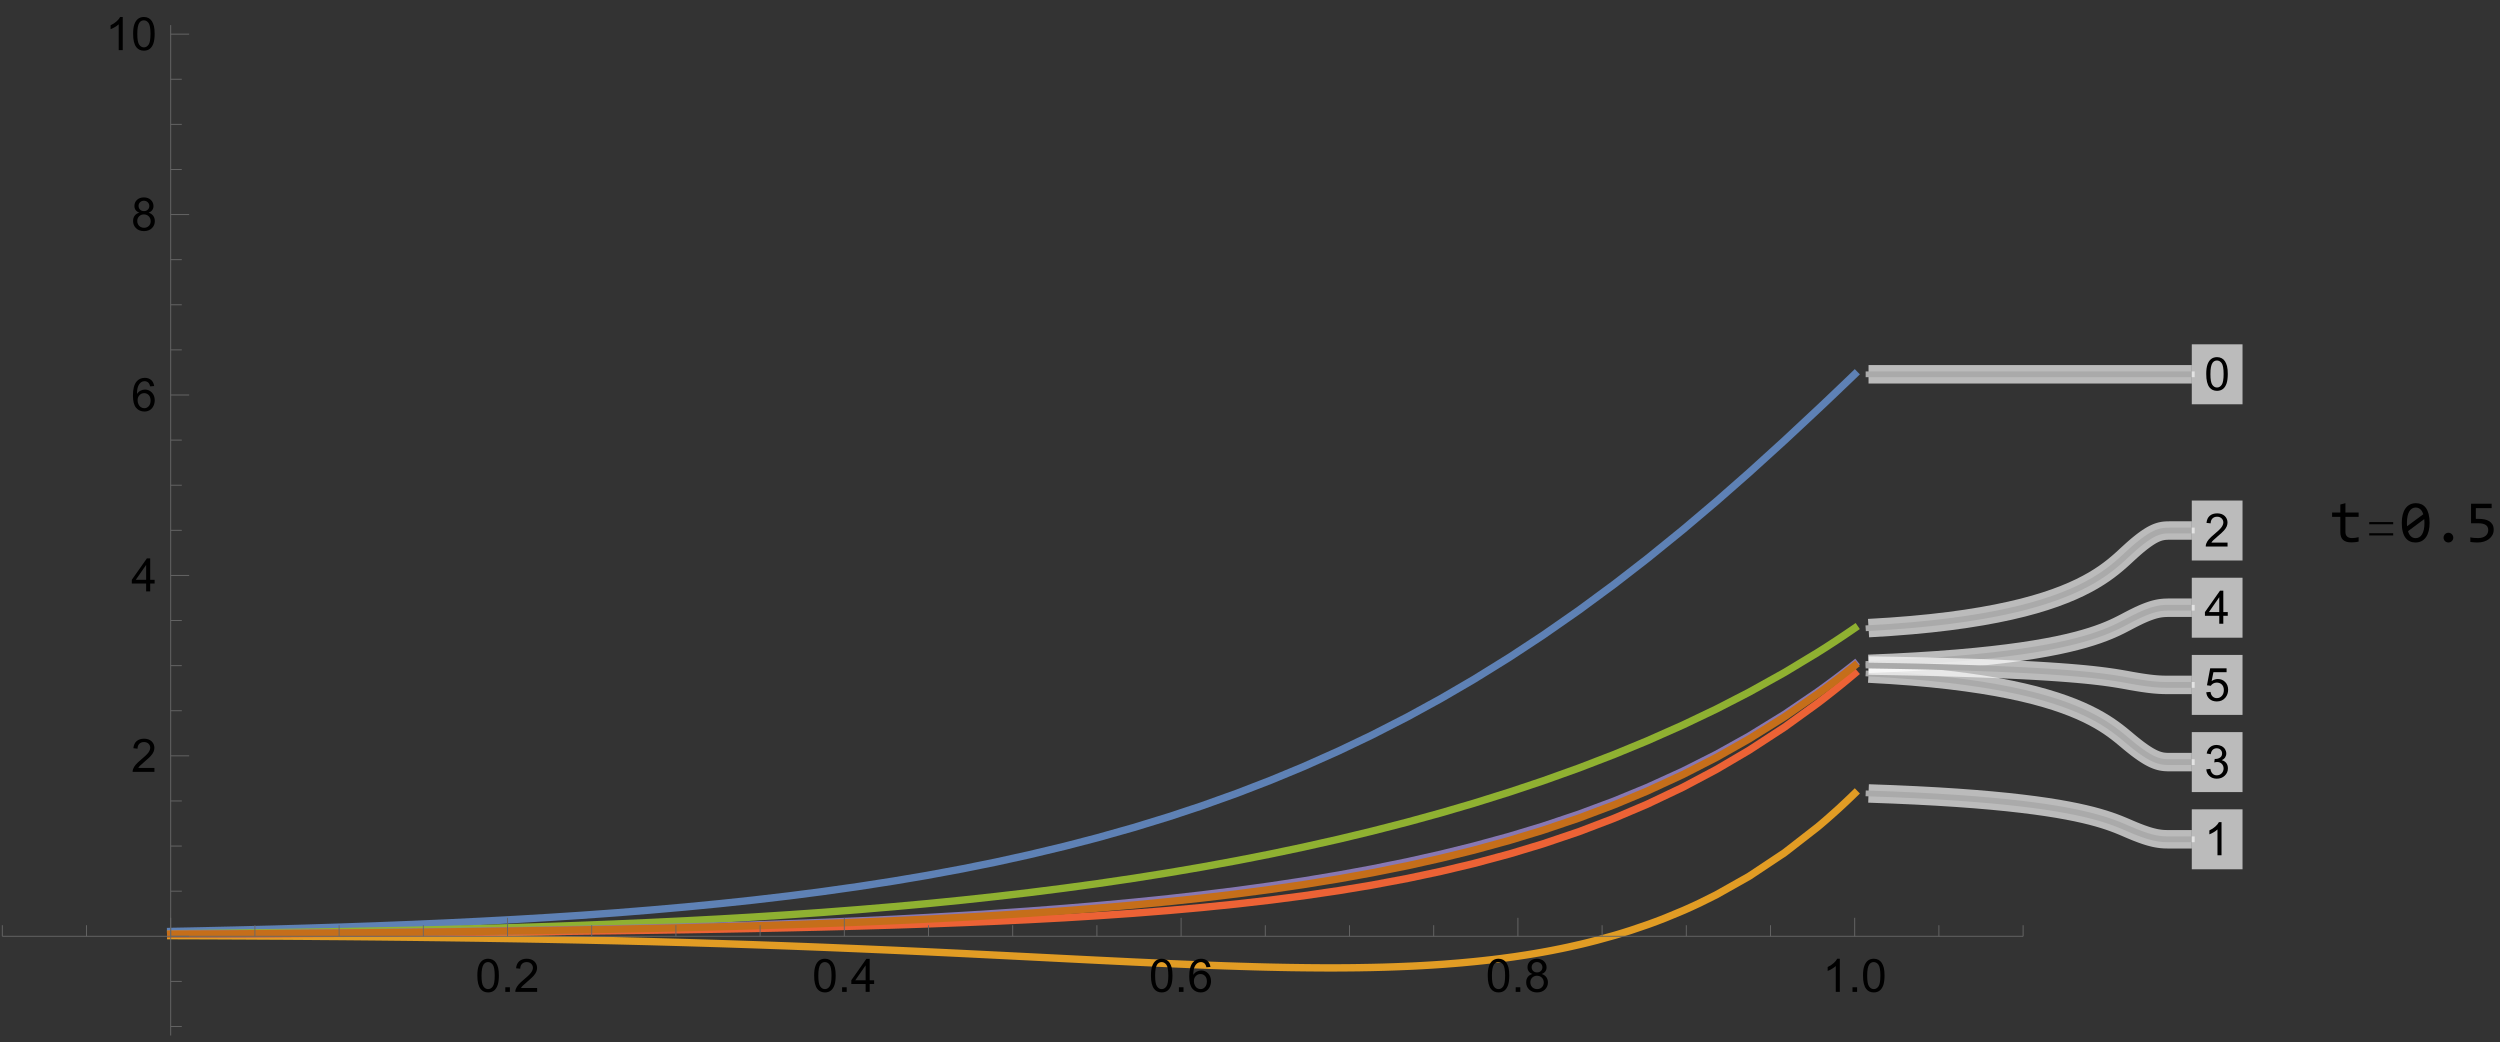 <?xml version="1.0" encoding="UTF-8"?>
<svg xmlns="http://www.w3.org/2000/svg" xmlns:xlink="http://www.w3.org/1999/xlink" width="542pt" height="226pt" viewBox="0 0 542 226" version="1.1">
<rect x="0" y="0" width="542" height="226" fill="#333333" stroke="none"/>
<defs>
<g>
<symbol overflow="visible" id="glyph0-0">
<path style="stroke:none;" d="M 1.25 0 L 1.25 -6.25 L 6.25 -6.25 L 6.25 0 Z M 1.406 -0.156 L 6.094 -0.156 L 6.094 -6.094 L 1.406 -6.094 Z M 1.406 -0.156 "/>
</symbol>
<symbol overflow="visible" id="glyph0-1">
<path style="stroke:none;" d="M 0.414 -3.531 C 0.41 -4.375 0.496 -5.055 0.676 -5.574 C 0.848 -6.086 1.109 -6.484 1.453 -6.766 C 1.797 -7.043 2.227 -7.184 2.75 -7.188 C 3.129 -7.184 3.465 -7.105 3.758 -6.953 C 4.047 -6.797 4.289 -6.574 4.477 -6.285 C 4.664 -5.992 4.812 -5.637 4.922 -5.223 C 5.027 -4.801 5.078 -4.238 5.082 -3.531 C 5.078 -2.688 4.992 -2.008 4.824 -1.496 C 4.648 -0.977 4.391 -0.578 4.051 -0.301 C 3.703 -0.02 3.27 0.117 2.75 0.121 C 2.055 0.117 1.516 -0.129 1.125 -0.621 C 0.648 -1.215 0.41 -2.184 0.414 -3.531 Z M 1.32 -3.531 C 1.316 -2.355 1.453 -1.574 1.73 -1.184 C 2.004 -0.793 2.344 -0.598 2.75 -0.602 C 3.148 -0.598 3.488 -0.793 3.766 -1.188 C 4.039 -1.574 4.176 -2.355 4.18 -3.531 C 4.176 -4.707 4.039 -5.488 3.766 -5.879 C 3.488 -6.262 3.145 -6.457 2.738 -6.461 C 2.332 -6.457 2.012 -6.285 1.773 -5.949 C 1.469 -5.508 1.316 -4.703 1.32 -3.531 Z M 1.32 -3.531 "/>
</symbol>
<symbol overflow="visible" id="glyph0-2">
<path style="stroke:none;" d="M 3.727 0 L 2.848 0 L 2.848 -5.602 C 2.637 -5.398 2.359 -5.195 2.016 -4.992 C 1.672 -4.789 1.363 -4.637 1.09 -4.543 L 1.09 -5.391 C 1.582 -5.621 2.012 -5.898 2.379 -6.23 C 2.746 -6.555 3.004 -6.875 3.16 -7.188 L 3.727 -7.188 Z M 3.727 0 "/>
</symbol>
<symbol overflow="visible" id="glyph0-3">
<path style="stroke:none;" d="M 5.035 -0.844 L 5.035 0 L 0.305 0 C 0.297 -0.211 0.328 -0.414 0.406 -0.609 C 0.523 -0.93 0.719 -1.246 0.984 -1.562 C 1.25 -1.871 1.633 -2.234 2.133 -2.648 C 2.91 -3.285 3.434 -3.789 3.711 -4.164 C 3.98 -4.535 4.117 -4.887 4.121 -5.219 C 4.117 -5.566 3.992 -5.859 3.746 -6.102 C 3.496 -6.336 3.172 -6.457 2.773 -6.461 C 2.348 -6.457 2.012 -6.328 1.758 -6.078 C 1.504 -5.82 1.375 -5.469 1.371 -5.023 L 0.469 -5.117 C 0.531 -5.789 0.762 -6.305 1.168 -6.656 C 1.566 -7.008 2.109 -7.184 2.793 -7.188 C 3.477 -7.184 4.02 -6.992 4.422 -6.617 C 4.82 -6.234 5.02 -5.762 5.023 -5.199 C 5.02 -4.91 4.961 -4.629 4.848 -4.355 C 4.727 -4.074 4.535 -3.785 4.266 -3.48 C 3.992 -3.176 3.539 -2.754 2.91 -2.223 C 2.383 -1.777 2.043 -1.477 1.895 -1.32 C 1.742 -1.16 1.621 -1.004 1.523 -0.844 Z M 5.035 -0.844 "/>
</symbol>
<symbol overflow="visible" id="glyph0-4">
<path style="stroke:none;" d="M 0.422 -1.891 L 1.301 -2.008 C 1.398 -1.508 1.566 -1.148 1.812 -0.93 C 2.055 -0.707 2.352 -0.598 2.699 -0.602 C 3.109 -0.598 3.457 -0.742 3.746 -1.031 C 4.027 -1.316 4.172 -1.668 4.176 -2.094 C 4.172 -2.492 4.039 -2.828 3.777 -3.094 C 3.512 -3.355 3.176 -3.484 2.773 -3.488 C 2.602 -3.484 2.395 -3.453 2.152 -3.391 L 2.25 -4.16 C 2.309 -4.152 2.355 -4.148 2.395 -4.152 C 2.766 -4.148 3.102 -4.246 3.402 -4.445 C 3.699 -4.637 3.848 -4.938 3.852 -5.348 C 3.848 -5.668 3.738 -5.934 3.523 -6.148 C 3.305 -6.355 3.023 -6.461 2.68 -6.465 C 2.336 -6.461 2.051 -6.355 1.824 -6.141 C 1.594 -5.926 1.449 -5.602 1.387 -5.176 L 0.508 -5.332 C 0.613 -5.918 0.855 -6.371 1.238 -6.699 C 1.617 -7.02 2.094 -7.184 2.66 -7.188 C 3.051 -7.184 3.41 -7.098 3.738 -6.934 C 4.066 -6.762 4.316 -6.535 4.496 -6.25 C 4.668 -5.957 4.758 -5.648 4.758 -5.328 C 4.758 -5.016 4.672 -4.734 4.508 -4.48 C 4.336 -4.227 4.09 -4.027 3.77 -3.879 C 4.191 -3.777 4.523 -3.574 4.758 -3.27 C 4.992 -2.961 5.109 -2.574 5.109 -2.113 C 5.109 -1.484 4.879 -0.953 4.426 -0.523 C 3.965 -0.086 3.391 0.129 2.695 0.129 C 2.066 0.129 1.543 -0.059 1.129 -0.434 C 0.711 -0.809 0.477 -1.293 0.422 -1.891 Z M 0.422 -1.891 "/>
</symbol>
<symbol overflow="visible" id="glyph0-5">
<path style="stroke:none;" d="M 3.234 0 L 3.234 -1.715 L 0.129 -1.715 L 0.129 -2.52 L 3.395 -7.16 L 4.113 -7.16 L 4.113 -2.52 L 5.078 -2.52 L 5.078 -1.715 L 4.113 -1.715 L 4.113 0 Z M 3.234 -2.52 L 3.234 -5.746 L 0.992 -2.52 Z M 3.234 -2.52 "/>
</symbol>
<symbol overflow="visible" id="glyph0-6">
<path style="stroke:none;" d="M 0.414 -1.875 L 1.34 -1.953 C 1.406 -1.5 1.562 -1.164 1.812 -0.941 C 2.059 -0.711 2.359 -0.598 2.715 -0.602 C 3.137 -0.598 3.496 -0.758 3.789 -1.078 C 4.082 -1.398 4.23 -1.82 4.23 -2.348 C 4.23 -2.848 4.086 -3.242 3.805 -3.535 C 3.52 -3.82 3.152 -3.965 2.699 -3.969 C 2.414 -3.965 2.16 -3.902 1.934 -3.777 C 1.707 -3.648 1.527 -3.48 1.398 -3.277 L 0.57 -3.383 L 1.266 -7.062 L 4.824 -7.062 L 4.824 -6.223 L 1.969 -6.223 L 1.582 -4.297 C 2.012 -4.594 2.461 -4.746 2.934 -4.746 C 3.555 -4.746 4.082 -4.527 4.516 -4.098 C 4.941 -3.66 5.156 -3.105 5.16 -2.426 C 5.156 -1.777 4.969 -1.215 4.594 -0.746 C 4.133 -0.168 3.504 0.117 2.715 0.121 C 2.059 0.117 1.527 -0.062 1.121 -0.426 C 0.707 -0.789 0.473 -1.273 0.414 -1.875 Z M 0.414 -1.875 "/>
</symbol>
<symbol overflow="visible" id="glyph0-7">
<path style="stroke:none;" d="M 0.91 0 L 0.91 -1 L 1.91 -1 L 1.91 0 Z M 0.91 0 "/>
</symbol>
<symbol overflow="visible" id="glyph0-8">
<path style="stroke:none;" d="M 4.977 -5.406 L 4.102 -5.336 C 4.023 -5.68 3.91 -5.93 3.77 -6.09 C 3.527 -6.336 3.234 -6.461 2.891 -6.465 C 2.609 -6.461 2.363 -6.383 2.152 -6.23 C 1.871 -6.027 1.656 -5.734 1.5 -5.348 C 1.34 -4.957 1.254 -4.406 1.25 -3.691 C 1.457 -4.012 1.715 -4.25 2.023 -4.41 C 2.328 -4.562 2.652 -4.641 2.988 -4.645 C 3.574 -4.641 4.07 -4.426 4.484 -3.996 C 4.891 -3.566 5.098 -3.008 5.102 -2.324 C 5.098 -1.875 5 -1.457 4.812 -1.07 C 4.617 -0.684 4.352 -0.387 4.016 -0.184 C 3.672 0.02 3.289 0.117 2.863 0.121 C 2.125 0.117 1.527 -0.148 1.066 -0.688 C 0.605 -1.223 0.375 -2.113 0.375 -3.352 C 0.375 -4.734 0.629 -5.738 1.145 -6.367 C 1.586 -6.91 2.188 -7.184 2.945 -7.188 C 3.504 -7.184 3.965 -7.027 4.328 -6.715 C 4.684 -6.398 4.898 -5.961 4.977 -5.406 Z M 1.387 -2.32 C 1.383 -2.016 1.445 -1.723 1.578 -1.449 C 1.703 -1.168 1.883 -0.957 2.117 -0.816 C 2.344 -0.668 2.59 -0.598 2.848 -0.602 C 3.215 -0.598 3.531 -0.746 3.801 -1.051 C 4.066 -1.348 4.199 -1.754 4.203 -2.27 C 4.199 -2.762 4.07 -3.152 3.809 -3.438 C 3.543 -3.723 3.211 -3.867 2.812 -3.867 C 2.414 -3.867 2.074 -3.723 1.801 -3.438 C 1.52 -3.152 1.383 -2.781 1.387 -2.32 Z M 1.387 -2.32 "/>
</symbol>
<symbol overflow="visible" id="glyph0-9">
<path style="stroke:none;" d="M 1.77 -3.883 C 1.402 -4.012 1.129 -4.203 0.957 -4.453 C 0.777 -4.699 0.691 -4.996 0.695 -5.344 C 0.691 -5.863 0.879 -6.301 1.254 -6.656 C 1.629 -7.008 2.125 -7.184 2.75 -7.188 C 3.371 -7.184 3.875 -7 4.258 -6.641 C 4.637 -6.273 4.828 -5.832 4.828 -5.316 C 4.828 -4.98 4.738 -4.691 4.566 -4.449 C 4.391 -4.199 4.129 -4.012 3.773 -3.883 C 4.211 -3.738 4.543 -3.508 4.777 -3.188 C 5.004 -2.867 5.121 -2.484 5.121 -2.047 C 5.121 -1.43 4.902 -0.918 4.473 -0.504 C 4.035 -0.09 3.469 0.117 2.766 0.121 C 2.055 0.117 1.484 -0.09 1.055 -0.504 C 0.621 -0.922 0.402 -1.441 0.406 -2.07 C 0.402 -2.531 0.52 -2.922 0.758 -3.238 C 0.992 -3.551 1.332 -3.766 1.77 -3.883 Z M 1.594 -5.371 C 1.594 -5.031 1.699 -4.754 1.918 -4.539 C 2.133 -4.324 2.418 -4.219 2.77 -4.219 C 3.105 -4.219 3.383 -4.324 3.602 -4.539 C 3.816 -4.75 3.926 -5.012 3.926 -5.324 C 3.926 -5.641 3.812 -5.91 3.59 -6.133 C 3.367 -6.352 3.09 -6.461 2.758 -6.465 C 2.422 -6.461 2.145 -6.355 1.926 -6.141 C 1.703 -5.926 1.594 -5.668 1.594 -5.371 Z M 1.309 -2.066 C 1.305 -1.812 1.363 -1.57 1.484 -1.34 C 1.602 -1.102 1.781 -0.918 2.016 -0.793 C 2.25 -0.66 2.5 -0.598 2.773 -0.602 C 3.188 -0.598 3.535 -0.73 3.812 -1.004 C 4.082 -1.27 4.219 -1.613 4.223 -2.035 C 4.219 -2.457 4.078 -2.809 3.801 -3.086 C 3.516 -3.359 3.164 -3.496 2.746 -3.5 C 2.328 -3.496 1.984 -3.359 1.715 -3.09 C 1.441 -2.812 1.305 -2.473 1.309 -2.066 Z M 1.309 -2.066 "/>
</symbol>
<symbol overflow="visible" id="glyph1-0">
<path style="stroke:none;" d="M 6.59 -8.297 L 6.59 0 L 0.559 0 L 0.559 -8.297 Z M 5.992 -0.586 L 5.992 -7.707 L 1.145 -7.707 L 1.145 -0.586 Z M 5.07 -5.309 C 5.066 -5.113 5.035 -4.926 4.969 -4.75 C 4.898 -4.566 4.793 -4.406 4.656 -4.273 C 4.516 -4.133 4.336 -4.023 4.121 -3.945 C 3.902 -3.859 3.645 -3.82 3.34 -3.82 L 3.312 -2.82 L 2.68 -2.82 L 2.641 -4.418 L 3.363 -4.418 C 3.973 -4.418 4.277 -4.695 4.277 -5.25 C 4.277 -5.438 4.23 -5.605 4.145 -5.762 C 4.051 -5.91 3.926 -6.043 3.77 -6.152 C 3.605 -6.262 3.414 -6.344 3.191 -6.402 C 2.961 -6.457 2.711 -6.484 2.445 -6.488 L 2.223 -6.488 L 2.223 -7.121 L 2.48 -7.121 C 2.922 -7.117 3.309 -7.062 3.633 -6.957 C 3.957 -6.848 4.227 -6.711 4.441 -6.539 C 4.652 -6.367 4.809 -6.172 4.914 -5.957 C 5.016 -5.734 5.066 -5.52 5.07 -5.309 Z M 2.988 -2.246 C 3.145 -2.242 3.273 -2.188 3.379 -2.082 C 3.48 -1.973 3.531 -1.844 3.535 -1.688 C 3.531 -1.609 3.52 -1.539 3.492 -1.477 C 3.465 -1.41 3.426 -1.352 3.379 -1.305 C 3.328 -1.254 3.27 -1.215 3.207 -1.188 C 3.137 -1.156 3.066 -1.141 2.988 -1.145 C 2.91 -1.141 2.84 -1.156 2.777 -1.188 C 2.711 -1.215 2.652 -1.254 2.605 -1.305 C 2.555 -1.352 2.516 -1.41 2.488 -1.477 C 2.457 -1.539 2.441 -1.609 2.445 -1.688 C 2.441 -1.766 2.457 -1.836 2.488 -1.906 C 2.516 -1.969 2.555 -2.027 2.605 -2.082 C 2.652 -2.129 2.711 -2.172 2.777 -2.203 C 2.84 -2.23 2.91 -2.242 2.988 -2.246 Z M 2.988 -2.246 "/>
</symbol>
<symbol overflow="visible" id="glyph1-1">
<path style="stroke:none;" d="M 6.152 -0.09 C 5.902 -0.023 5.641 0.02 5.375 0.047 C 5.105 0.074 4.836 0.086 4.562 0.09 C 3.762 0.086 3.164 -0.09 2.773 -0.453 C 2.375 -0.812 2.18 -1.371 2.184 -2.121 L 2.184 -5.445 L 0.398 -5.445 L 0.398 -6.375 L 2.184 -6.375 L 2.184 -8.125 L 3.289 -8.41 L 3.289 -6.375 L 6.152 -6.375 L 6.152 -5.445 L 3.289 -5.445 L 3.289 -2.211 C 3.285 -1.75 3.406 -1.41 3.652 -1.184 C 3.895 -0.957 4.254 -0.844 4.73 -0.844 C 4.93 -0.844 5.152 -0.859 5.395 -0.891 C 5.633 -0.922 5.887 -0.973 6.152 -1.043 Z M 6.152 -0.09 "/>
</symbol>
<symbol overflow="visible" id="glyph1-2">
<path style="stroke:none;" d="M 6.59 -4.145 C 6.586 -3.504 6.523 -2.926 6.398 -2.406 C 6.27 -1.883 6.074 -1.434 5.82 -1.062 C 5.559 -0.684 5.238 -0.395 4.859 -0.191 C 4.473 0.012 4.023 0.109 3.512 0.113 C 3.062 0.109 2.66 0.031 2.297 -0.137 C 1.934 -0.301 1.621 -0.559 1.363 -0.906 C 1.102 -1.254 0.902 -1.695 0.766 -2.234 C 0.625 -2.766 0.555 -3.402 0.559 -4.145 C 0.555 -4.777 0.621 -5.359 0.75 -5.883 C 0.879 -6.406 1.07 -6.855 1.328 -7.234 C 1.582 -7.605 1.902 -7.895 2.293 -8.102 C 2.676 -8.305 3.125 -8.406 3.637 -8.41 C 4.078 -8.406 4.48 -8.324 4.848 -8.16 C 5.207 -7.992 5.52 -7.734 5.781 -7.387 C 6.039 -7.035 6.238 -6.59 6.379 -6.055 C 6.516 -5.516 6.586 -4.879 6.59 -4.145 Z M 5.473 -4.105 C 5.473 -4.25 5.465 -4.395 5.457 -4.535 C 5.441 -4.676 5.43 -4.812 5.422 -4.953 L 1.91 -2.344 C 1.973 -2.121 2.051 -1.914 2.152 -1.73 C 2.246 -1.543 2.363 -1.387 2.504 -1.254 C 2.637 -1.121 2.793 -1.016 2.973 -0.941 C 3.145 -0.867 3.348 -0.832 3.574 -0.832 C 3.859 -0.832 4.117 -0.898 4.355 -1.039 C 4.59 -1.176 4.793 -1.383 4.957 -1.66 C 5.121 -1.934 5.246 -2.277 5.34 -2.688 C 5.426 -3.094 5.473 -3.566 5.473 -4.105 Z M 1.676 -4.184 C 1.676 -4.051 1.676 -3.918 1.68 -3.789 C 1.68 -3.656 1.688 -3.531 1.703 -3.41 L 5.211 -6.004 C 5.145 -6.219 5.066 -6.414 4.969 -6.594 C 4.871 -6.77 4.754 -6.926 4.621 -7.055 C 4.484 -7.184 4.328 -7.281 4.156 -7.355 C 3.98 -7.426 3.789 -7.465 3.574 -7.465 C 3.285 -7.465 3.023 -7.395 2.789 -7.254 C 2.555 -7.113 2.352 -6.902 2.188 -6.629 C 2.02 -6.348 1.895 -6.008 1.809 -5.602 C 1.719 -5.191 1.676 -4.719 1.676 -4.184 Z M 1.676 -4.184 "/>
</symbol>
<symbol overflow="visible" id="glyph1-3">
<path style="stroke:none;" d="M 3.523 -2 C 3.664 -1.996 3.801 -1.969 3.93 -1.918 C 4.059 -1.859 4.172 -1.785 4.266 -1.688 C 4.359 -1.59 4.434 -1.477 4.492 -1.348 C 4.547 -1.219 4.574 -1.078 4.578 -0.934 C 4.574 -0.785 4.547 -0.652 4.492 -0.527 C 4.434 -0.398 4.359 -0.285 4.266 -0.191 C 4.172 -0.094 4.059 -0.023 3.93 0.031 C 3.801 0.082 3.664 0.109 3.523 0.113 C 3.371 0.109 3.234 0.082 3.109 0.031 C 2.98 -0.023 2.871 -0.094 2.777 -0.191 C 2.68 -0.285 2.602 -0.398 2.551 -0.527 C 2.492 -0.652 2.465 -0.785 2.469 -0.934 C 2.465 -1.078 2.492 -1.219 2.551 -1.348 C 2.602 -1.477 2.68 -1.59 2.777 -1.688 C 2.871 -1.785 2.98 -1.859 3.109 -1.918 C 3.234 -1.969 3.371 -1.996 3.523 -2 Z M 3.523 -2 "/>
</symbol>
<symbol overflow="visible" id="glyph1-4">
<path style="stroke:none;" d="M 6.188 -2.652 C 6.188 -2.242 6.098 -1.867 5.922 -1.531 C 5.742 -1.188 5.496 -0.898 5.188 -0.656 C 4.875 -0.414 4.508 -0.223 4.086 -0.09 C 3.66 0.047 3.207 0.109 2.719 0.113 C 2.594 0.109 2.461 0.105 2.32 0.102 C 2.18 0.094 2.039 0.086 1.898 0.078 C 1.758 0.062 1.621 0.051 1.488 0.043 C 1.355 0.027 1.234 0.016 1.129 0 L 1.129 -1.004 C 1.355 -0.945 1.617 -0.906 1.914 -0.883 C 2.207 -0.855 2.504 -0.844 2.805 -0.844 C 3.141 -0.844 3.445 -0.883 3.719 -0.965 C 3.988 -1.043 4.219 -1.156 4.41 -1.309 C 4.602 -1.457 4.75 -1.641 4.852 -1.855 C 4.953 -2.066 5.004 -2.309 5.004 -2.578 C 5.004 -3.094 4.816 -3.469 4.445 -3.703 C 4.074 -3.938 3.543 -4.055 2.852 -4.055 L 1.277 -4.055 L 1.277 -8.297 L 5.746 -8.297 L 5.746 -7.332 L 2.316 -7.332 L 2.316 -5.004 L 3.039 -5.004 C 3.434 -5.004 3.82 -4.965 4.199 -4.895 C 4.574 -4.816 4.91 -4.691 5.207 -4.516 C 5.5 -4.332 5.738 -4.09 5.918 -3.793 C 6.098 -3.488 6.188 -3.109 6.188 -2.652 Z M 6.188 -2.652 "/>
</symbol>
<symbol overflow="visible" id="glyph2-0">
<path style="stroke:none;" d="M 0.812 0 L 0.812 -9.961 L 5.688 -9.961 L 5.688 0 Z M 1.625 -0.812 L 4.875 -0.812 L 4.875 -9.148 L 1.625 -9.148 Z M 1.625 -0.812 "/>
</symbol>
<symbol overflow="visible" id="glyph2-1">
<path style="stroke:none;" d="M 6.5 -3.836 L 1.301 -3.836 L 1.301 -4.316 L 6.5 -4.316 Z M 6.5 -1.414 L 1.301 -1.414 L 1.301 -1.898 L 6.5 -1.898 Z M 6.5 -1.414 "/>
</symbol>
</g>
<clipPath id="clip1">
  <path d="M 36 5 L 38 5 L 38 224.879 L 36 224.879 Z M 36 5 "/>
</clipPath>
</defs>
<g id="surface6">
<path style="fill:none;stroke-width:1.6;stroke-linecap:square;stroke-linejoin:miter;stroke:rgb(36.841%,50.678%,70.98%);stroke-opacity:1;stroke-miterlimit:3.25;" d="M 37.008 201.938 L 37.234 201.93 L 37.457 201.926 L 37.906 201.918 L 38.801 201.902 L 40.594 201.867 L 44.176 201.793 L 51.945 201.617 L 59.199 201.434 L 66.309 201.23 L 74.023 200.988 L 81.227 200.738 L 89.027 200.434 L 96.688 200.102 L 103.832 199.754 L 111.582 199.34 L 118.816 198.91 L 125.906 198.449 L 133.602 197.895 L 140.777 197.32 L 148.562 196.637 L 156.199 195.895 L 163.324 195.137 L 171.051 194.23 L 178.266 193.301 L 186.082 192.199 L 193.754 191.008 L 200.91 189.797 L 208.672 188.359 L 215.918 186.895 L 223.023 185.332 L 230.73 183.492 L 237.922 181.625 L 245.715 179.43 L 253.367 177.086 L 260.508 174.723 L 268.246 171.953 L 275.473 169.16 L 282.555 166.227 L 290.242 162.801 L 297.414 159.375 L 305.188 155.395 L 312.445 151.418 L 319.562 147.27 L 327.281 142.484 L 334.484 137.746 L 342.293 132.309 L 349.957 126.664 L 357.109 121.125 L 364.863 114.836 L 372.102 108.707 L 379.195 102.477 L 386.895 95.488 L 394.078 88.785 L 394.328 88.551 L 394.582 88.312 L 395.082 87.84 L 396.086 86.891 L 398.09 84.984 L 398.215 84.863 L 398.34 84.746 L 398.59 84.508 L 399.09 84.027 L 400.094 83.07 L 400.219 82.949 L 400.344 82.832 L 400.594 82.59 L 401.098 82.109 L 401.223 81.992 L 401.723 81.508 L 401.848 81.391 L 402.098 81.148 "/>
<path style="fill:none;stroke-width:1.6;stroke-linecap:square;stroke-linejoin:miter;stroke:rgb(88.072%,61.105%,14.205%);stroke-opacity:1;stroke-miterlimit:3.25;" d="M 37.008 202.848 L 37.234 202.848 L 37.457 202.852 L 37.906 202.852 L 38.801 202.855 L 40.594 202.859 L 40.816 202.859 L 41.039 202.863 L 41.488 202.863 L 42.383 202.867 L 44.176 202.871 L 44.297 202.875 L 45.145 202.875 L 46.117 202.879 L 48.059 202.887 L 51.945 202.906 L 52.172 202.906 L 52.398 202.91 L 52.852 202.91 L 53.758 202.914 L 55.57 202.926 L 59.199 202.945 L 59.645 202.945 L 60.086 202.949 L 60.977 202.953 L 66.309 202.988 L 66.43 202.992 L 66.793 202.992 L 67.273 202.996 L 70.168 203.02 L 74.023 203.047 L 81.227 203.113 L 89.027 203.195 L 96.688 203.289 L 103.832 203.387 L 111.582 203.512 L 118.816 203.641 L 125.906 203.785 L 133.602 203.957 L 140.777 204.133 L 148.562 204.348 L 156.199 204.578 L 163.324 204.812 L 171.051 205.086 L 178.266 205.363 L 186.082 205.684 L 193.754 206.016 L 200.91 206.344 L 208.672 206.715 L 215.918 207.074 L 223.023 207.43 L 230.73 207.82 L 237.922 208.18 L 245.715 208.559 L 253.367 208.91 L 260.508 209.207 L 260.75 209.215 L 260.988 209.227 L 261.473 209.242 L 262.441 209.281 L 264.375 209.352 L 264.859 209.367 L 265.344 209.387 L 266.312 209.418 L 268.246 209.48 L 268.699 209.496 L 269.148 209.508 L 270.055 209.535 L 271.859 209.59 L 271.973 209.59 L 272.312 209.602 L 272.762 209.613 L 273.664 209.637 L 275.473 209.68 L 275.582 209.68 L 275.691 209.684 L 275.914 209.688 L 276.355 209.699 L 277.242 209.715 L 277.352 209.719 L 277.465 209.723 L 277.684 209.727 L 278.129 209.734 L 279.012 209.75 L 279.125 209.75 L 279.234 209.754 L 279.457 209.758 L 279.898 209.766 L 280.785 209.777 L 280.895 209.781 L 281.004 209.781 L 281.227 209.785 L 281.668 209.789 L 282.555 209.801 L 282.676 209.801 L 282.797 209.805 L 283.035 209.805 L 283.516 209.812 L 283.758 209.812 L 283.996 209.816 L 284.477 209.82 L 284.719 209.82 L 284.957 209.824 L 285.195 209.824 L 285.438 209.828 L 286.039 209.828 L 286.156 209.832 L 287 209.832 L 287.117 209.836 L 289.879 209.836 L 290 209.832 L 290.801 209.832 L 290.914 209.828 L 291.363 209.828 L 291.586 209.824 L 292.035 209.824 L 292.145 209.82 L 292.48 209.82 L 292.93 209.816 L 293.043 209.812 L 293.156 209.812 L 293.379 209.809 L 293.828 209.805 L 293.938 209.805 L 294.051 209.801 L 294.273 209.801 L 294.723 209.793 L 294.836 209.793 L 294.945 209.789 L 295.172 209.785 L 295.621 209.777 L 295.73 209.777 L 295.844 209.773 L 296.066 209.77 L 297.414 209.746 L 297.656 209.738 L 297.898 209.734 L 298.383 209.723 L 299.355 209.699 L 299.598 209.691 L 299.84 209.688 L 300.328 209.672 L 301.301 209.641 L 302.27 209.609 L 303.242 209.574 L 305.188 209.492 L 305.414 209.484 L 305.641 209.473 L 306.094 209.453 L 307 209.41 L 308.816 209.312 L 309.043 209.297 L 309.27 209.285 L 310.629 209.203 L 312.445 209.082 L 312.555 209.074 L 312.668 209.066 L 313.336 209.02 L 314.223 208.949 L 316.004 208.809 L 316.113 208.797 L 316.227 208.789 L 316.895 208.73 L 317.781 208.648 L 319.562 208.48 L 319.684 208.469 L 319.805 208.453 L 320.043 208.43 L 320.527 208.379 L 321.492 208.277 L 323.422 208.059 L 323.543 208.043 L 323.664 208.031 L 323.902 208 L 324.387 207.941 L 325.352 207.82 L 327.281 207.562 L 327.508 207.531 L 327.73 207.5 L 328.184 207.438 L 329.082 207.305 L 330.883 207.031 L 331.109 206.992 L 331.336 206.957 L 332.684 206.734 L 334.484 206.422 L 334.609 206.398 L 334.73 206.375 L 334.973 206.332 L 335.461 206.242 L 336.438 206.059 L 338.391 205.668 L 338.512 205.645 L 338.633 205.617 L 338.879 205.566 L 339.367 205.465 L 340.344 205.254 L 342.293 204.812 L 342.535 204.758 L 342.773 204.703 L 343.25 204.59 L 344.211 204.355 L 346.125 203.867 L 349.957 202.809 L 350.07 202.773 L 350.184 202.742 L 350.852 202.543 L 351.746 202.27 L 353.535 201.707 L 357.109 200.492 L 357.594 200.32 L 358.078 200.141 L 359.047 199.785 L 360.984 199.039 L 364.863 197.43 L 364.977 197.383 L 365.09 197.332 L 365.316 197.234 L 365.766 197.031 L 366.672 196.625 L 368.48 195.785 L 372.102 193.984 L 379.195 189.988 L 386.895 184.871 L 394.078 179.285 L 394.328 179.074 L 394.582 178.863 L 395.082 178.438 L 396.086 177.574 L 398.09 175.793 L 398.59 175.34 L 399.09 174.879 L 400.094 173.941 L 400.344 173.707 L 400.594 173.469 L 401.098 172.988 L 401.223 172.871 L 401.598 172.508 L 401.723 172.383 L 402.098 172.02 "/>
<path style="fill:none;stroke-width:1.6;stroke-linecap:square;stroke-linejoin:miter;stroke:rgb(56.017%,69.157%,19.489%);stroke-opacity:1;stroke-miterlimit:3.25;" d="M 37.008 202.441 L 37.121 202.438 L 37.457 202.438 L 37.906 202.434 L 38.801 202.422 L 40.594 202.406 L 44.176 202.371 L 51.945 202.281 L 59.199 202.191 L 66.309 202.086 L 74.023 201.965 L 81.227 201.832 L 89.027 201.676 L 96.688 201.5 L 103.832 201.316 L 111.582 201.094 L 118.816 200.863 L 125.906 200.613 L 133.602 200.312 L 140.777 200.004 L 148.562 199.629 L 156.199 199.227 L 163.324 198.812 L 171.051 198.316 L 178.266 197.812 L 186.082 197.211 L 193.754 196.566 L 200.91 195.914 L 208.672 195.141 L 215.918 194.355 L 223.023 193.527 L 230.73 192.551 L 237.922 191.57 L 245.715 190.422 L 253.367 189.207 L 260.508 187.988 L 268.246 186.566 L 275.473 185.145 L 282.555 183.656 L 290.242 181.93 L 297.414 180.207 L 305.188 178.211 L 312.445 176.215 L 319.562 174.133 L 327.281 171.715 L 334.484 169.309 L 342.293 166.512 L 349.957 163.562 L 357.109 160.613 L 364.863 157.176 L 372.102 153.723 L 379.195 150.074 L 386.895 145.793 L 394.078 141.457 L 394.203 141.379 L 394.328 141.297 L 394.582 141.141 L 395.082 140.824 L 396.086 140.184 L 398.09 138.879 L 398.215 138.797 L 398.34 138.711 L 398.59 138.547 L 399.09 138.215 L 400.094 137.543 L 400.219 137.457 L 400.344 137.375 L 400.594 137.203 L 401.098 136.863 L 402.098 136.176 "/>
<path style="fill:none;stroke-width:1.6;stroke-linecap:square;stroke-linejoin:miter;stroke:rgb(92.253%,38.563%,20.919%);stroke-opacity:1;stroke-miterlimit:3.25;" d="M 37.008 202.566 L 37.121 202.566 L 37.234 202.562 L 37.906 202.562 L 38.801 202.555 L 40.594 202.547 L 44.176 202.531 L 51.945 202.488 L 59.199 202.445 L 66.309 202.402 L 74.023 202.352 L 81.227 202.301 L 89.027 202.242 L 96.688 202.176 L 103.832 202.113 L 111.582 202.039 L 118.816 201.961 L 125.906 201.879 L 133.602 201.785 L 140.777 201.684 L 148.562 201.566 L 156.199 201.438 L 163.324 201.305 L 171.051 201.145 L 178.266 200.977 L 186.082 200.773 L 193.754 200.551 L 200.91 200.316 L 208.672 200.027 L 215.918 199.723 L 223.023 199.383 L 230.73 198.973 L 237.922 198.531 L 245.715 197.996 L 253.367 197.391 L 260.508 196.754 L 268.246 195.969 L 275.473 195.137 L 282.555 194.215 L 290.242 193.086 L 297.414 191.895 L 305.188 190.434 L 312.445 188.895 L 319.562 187.199 L 327.281 185.129 L 334.484 182.957 L 342.293 180.316 L 349.957 177.395 L 357.109 174.352 L 364.863 170.668 L 372.102 166.828 L 379.195 162.66 L 386.895 157.645 L 394.078 152.453 L 394.203 152.359 L 394.328 152.262 L 394.582 152.07 L 395.082 151.688 L 396.086 150.91 L 398.09 149.328 L 398.215 149.227 L 398.34 149.129 L 399.09 148.52 L 400.094 147.699 L 400.344 147.496 L 400.594 147.289 L 401.098 146.871 L 401.348 146.66 L 401.598 146.453 L 402.098 146.031 "/>
<path style="fill:none;stroke-width:1.6;stroke-linecap:square;stroke-linejoin:miter;stroke:rgb(52.848%,47.062%,70.135%);stroke-opacity:1;stroke-miterlimit:3.25;" d="M 37.008 202.535 L 37.234 202.535 L 37.457 202.531 L 37.906 202.531 L 38.801 202.523 L 40.594 202.516 L 44.176 202.492 L 51.945 202.438 L 59.199 202.379 L 66.309 202.32 L 74.023 202.246 L 81.227 202.172 L 89.027 202.082 L 96.688 201.98 L 103.832 201.879 L 111.582 201.758 L 118.816 201.633 L 125.906 201.496 L 133.602 201.336 L 140.777 201.168 L 148.562 200.969 L 156.199 200.75 L 163.324 200.523 L 171.051 200.254 L 178.266 199.98 L 186.082 199.648 L 193.754 199.289 L 200.91 198.918 L 208.672 198.473 L 215.918 198.02 L 223.023 197.527 L 230.73 196.938 L 237.922 196.336 L 245.715 195.613 L 253.367 194.828 L 260.508 194.02 L 268.246 193.059 L 275.473 192.062 L 282.555 190.992 L 290.242 189.711 L 297.414 188.391 L 305.188 186.812 L 312.445 185.18 L 319.562 183.418 L 327.281 181.309 L 334.484 179.129 L 342.293 176.516 L 349.957 173.664 L 357.109 170.723 L 364.863 167.191 L 372.102 163.543 L 379.195 159.594 L 386.895 154.859 L 394.078 149.973 L 394.328 149.793 L 394.582 149.613 L 395.082 149.25 L 396.086 148.52 L 398.09 147.031 L 398.215 146.934 L 398.59 146.652 L 399.09 146.27 L 400.094 145.496 L 400.219 145.402 L 400.594 145.109 L 401.098 144.715 L 401.348 144.52 L 401.598 144.32 L 401.723 144.223 L 401.848 144.121 L 401.973 144.023 L 402.098 143.922 "/>
<path style="fill:none;stroke-width:1.6;stroke-linecap:square;stroke-linejoin:miter;stroke:rgb(77.208%,43.156%,10.239%);stroke-opacity:1;stroke-miterlimit:3.25;" d="M 37.008 202.543 L 37.121 202.539 L 37.457 202.539 L 37.906 202.535 L 38.801 202.531 L 40.594 202.52 L 44.176 202.5 L 51.945 202.445 L 59.199 202.395 L 66.309 202.336 L 74.023 202.27 L 81.227 202.199 L 89.027 202.117 L 96.688 202.027 L 103.832 201.934 L 111.582 201.824 L 118.816 201.711 L 125.906 201.59 L 133.602 201.445 L 140.777 201.297 L 148.562 201.117 L 156.199 200.922 L 163.324 200.723 L 171.051 200.48 L 178.266 200.23 L 186.082 199.934 L 193.754 199.609 L 200.91 199.273 L 208.672 198.871 L 215.918 198.453 L 223.023 198 L 230.73 197.457 L 237.922 196.891 L 245.715 196.215 L 253.367 195.473 L 260.508 194.707 L 268.246 193.781 L 275.473 192.824 L 282.555 191.785 L 290.242 190.535 L 297.414 189.238 L 305.188 187.68 L 312.445 186.059 L 319.562 184.305 L 327.281 182.191 L 334.484 180 L 342.293 177.363 L 349.957 174.48 L 357.109 171.504 L 364.863 167.922 L 372.102 164.215 L 379.195 160.207 L 386.895 155.398 L 394.078 150.434 L 394.203 150.344 L 394.328 150.25 L 394.582 150.066 L 395.082 149.703 L 396.086 148.961 L 398.09 147.445 L 398.215 147.352 L 398.34 147.254 L 398.59 147.062 L 399.09 146.676 L 400.094 145.891 L 400.344 145.695 L 400.594 145.496 L 401.098 145.098 L 401.223 145 L 401.348 144.898 L 401.598 144.699 L 402.098 144.293 "/>
<path style="fill:none;stroke-width:4;stroke-linecap:butt;stroke-linejoin:round;stroke:rgb(100%,100%,100%);stroke-opacity:0.667;stroke-miterlimit:3.25;" d="M 405.098 81.148 L 475.18 81.148 "/>
<path style="fill:none;stroke-width:1.25;stroke-linecap:square;stroke-linejoin:miter;stroke:rgb(66.667%,66.667%,66.667%);stroke-opacity:1;stroke-miterlimit:3.25;" d="M 405.098 81.148 L 475.18 81.148 "/>
<path style=" stroke:none;fill-rule:nonzero;fill:rgb(100%,100%,100%);fill-opacity:0.667;" d="M 486.18 74.648 L 486.18 87.648 L 475.18 87.648 L 475.18 74.648 Z M 486.18 74.648 "/>
<g style="fill:rgb(0%,0%,0%);fill-opacity:1;">
  <use xlink:href="#glyph0-1" x="477.9" y="84.615"/>
</g>
<path style="fill:none;stroke-width:4;stroke-linecap:butt;stroke-linejoin:round;stroke:rgb(100%,100%,100%);stroke-opacity:0.667;stroke-miterlimit:3.25;" d="M 405.098 172.02 L 410.422 172.215 L 415.379 172.438 L 419.992 172.688 L 424.273 172.961 L 428.234 173.254 L 431.891 173.57 L 435.254 173.898 L 438.344 174.246 L 441.176 174.602 L 443.758 174.969 L 446.109 175.344 L 448.238 175.727 L 450.168 176.109 L 451.906 176.496 L 453.473 176.879 L 454.879 177.262 L 456.137 177.637 L 457.262 178.004 L 458.273 178.363 L 459.18 178.707 L 459.996 179.039 L 460.742 179.352 L 461.426 179.648 L 462.066 179.922 L 462.668 180.172 L 463.238 180.402 L 463.777 180.609 L 464.285 180.801 L 464.766 180.969 L 465.219 181.125 L 465.648 181.262 L 466.055 181.383 L 466.441 181.488 L 466.805 181.578 L 467.148 181.66 L 467.48 181.727 L 467.797 181.781 L 468.098 181.828 L 468.387 181.867 L 468.668 181.898 L 468.941 181.918 L 469.211 181.938 L 469.473 181.945 L 469.73 181.953 L 469.988 181.957 L 470.25 181.961 L 475.18 181.961 "/>
<path style="fill:none;stroke-width:1.25;stroke-linecap:square;stroke-linejoin:miter;stroke:rgb(66.667%,66.667%,66.667%);stroke-opacity:1;stroke-miterlimit:3.25;" d="M 405.098 172.02 L 410.422 172.215 L 415.379 172.438 L 419.992 172.688 L 424.273 172.961 L 428.234 173.254 L 431.891 173.57 L 435.254 173.898 L 438.344 174.246 L 441.176 174.602 L 443.758 174.969 L 446.109 175.344 L 448.238 175.727 L 450.168 176.109 L 451.906 176.496 L 453.473 176.879 L 454.879 177.262 L 456.137 177.637 L 457.262 178.004 L 458.273 178.363 L 459.18 178.707 L 459.996 179.039 L 460.742 179.352 L 461.426 179.648 L 462.066 179.922 L 462.668 180.172 L 463.238 180.402 L 463.777 180.609 L 464.285 180.801 L 464.766 180.969 L 465.219 181.125 L 465.648 181.262 L 466.055 181.383 L 466.441 181.488 L 466.805 181.578 L 467.148 181.66 L 467.48 181.727 L 467.797 181.781 L 468.098 181.828 L 468.387 181.867 L 468.668 181.898 L 468.941 181.918 L 469.211 181.938 L 469.473 181.945 L 469.73 181.953 L 469.988 181.957 L 470.25 181.961 L 475.18 181.961 "/>
<path style=" stroke:none;fill-rule:nonzero;fill:rgb(100%,100%,100%);fill-opacity:0.667;" d="M 486.18 175.461 L 486.18 188.461 L 475.18 188.461 L 475.18 175.461 Z M 486.18 175.461 "/>
<g style="fill:rgb(0%,0%,0%);fill-opacity:1;">
  <use xlink:href="#glyph0-2" x="477.9" y="185.427"/>
</g>
<path style="fill:none;stroke-width:4;stroke-linecap:butt;stroke-linejoin:round;stroke:rgb(100%,100%,100%);stroke-opacity:0.667;stroke-miterlimit:3.25;" d="M 405.098 136.176 L 409.887 135.883 L 414.379 135.531 L 418.59 135.125 L 422.531 134.664 L 426.211 134.156 L 429.641 133.605 L 432.828 133.016 L 435.785 132.391 L 438.527 131.738 L 441.055 131.055 L 443.387 130.348 L 445.535 129.621 L 447.5 128.879 L 449.301 128.129 L 450.945 127.371 L 452.441 126.609 L 453.805 125.852 L 455.043 125.094 L 456.164 124.352 L 457.184 123.617 L 458.105 122.906 L 458.945 122.211 L 459.715 121.547 L 460.422 120.91 L 461.074 120.305 L 461.688 119.742 L 462.27 119.215 L 462.82 118.73 L 463.34 118.285 L 463.836 117.879 L 464.305 117.504 L 464.75 117.168 L 465.172 116.859 L 465.574 116.586 L 465.953 116.336 L 466.312 116.117 L 466.656 115.922 L 466.984 115.754 L 467.297 115.605 L 467.594 115.48 L 467.879 115.375 L 468.156 115.285 L 468.422 115.211 L 468.68 115.156 L 468.93 115.109 L 469.172 115.074 L 469.414 115.051 L 469.652 115.035 L 469.887 115.023 L 470.121 115.02 L 470.359 115.016 L 475.18 115.016 "/>
<path style="fill:none;stroke-width:1.25;stroke-linecap:square;stroke-linejoin:miter;stroke:rgb(66.667%,66.667%,66.667%);stroke-opacity:1;stroke-miterlimit:3.25;" d="M 405.098 136.176 L 409.887 135.883 L 414.379 135.531 L 418.59 135.125 L 422.531 134.664 L 426.211 134.156 L 429.641 133.605 L 432.828 133.016 L 435.785 132.391 L 438.527 131.738 L 441.055 131.055 L 443.387 130.348 L 445.535 129.621 L 447.5 128.879 L 449.301 128.129 L 450.945 127.371 L 452.441 126.609 L 453.805 125.852 L 455.043 125.094 L 456.164 124.352 L 457.184 123.617 L 458.105 122.906 L 458.945 122.211 L 459.715 121.547 L 460.422 120.91 L 461.074 120.305 L 461.688 119.742 L 462.27 119.215 L 462.82 118.73 L 463.34 118.285 L 463.836 117.879 L 464.305 117.504 L 464.75 117.168 L 465.172 116.859 L 465.574 116.586 L 465.953 116.336 L 466.312 116.117 L 466.656 115.922 L 466.984 115.754 L 467.297 115.605 L 467.594 115.48 L 467.879 115.375 L 468.156 115.285 L 468.422 115.211 L 468.68 115.156 L 468.93 115.109 L 469.172 115.074 L 469.414 115.051 L 469.652 115.035 L 469.887 115.023 L 470.121 115.02 L 470.359 115.016 L 475.18 115.016 "/>
<path style=" stroke:none;fill-rule:nonzero;fill:rgb(100%,100%,100%);fill-opacity:0.667;" d="M 486.18 108.516 L 486.18 121.516 L 475.18 121.516 L 475.18 108.516 Z M 486.18 108.516 "/>
<g style="fill:rgb(0%,0%,0%);fill-opacity:1;">
  <use xlink:href="#glyph0-3" x="477.9" y="118.484"/>
</g>
<path style="fill:none;stroke-width:4;stroke-linecap:butt;stroke-linejoin:round;stroke:rgb(100%,100%,100%);stroke-opacity:0.667;stroke-miterlimit:3.25;" d="M 405.098 146.031 L 409.898 146.309 L 414.402 146.637 L 418.621 147.016 L 422.57 147.441 L 426.254 147.91 L 429.691 148.414 L 432.883 148.953 L 435.844 149.523 L 438.586 150.121 L 441.121 150.742 L 443.453 151.387 L 445.598 152.043 L 447.562 152.715 L 449.363 153.395 L 451.004 154.082 L 452.5 154.77 L 453.859 155.457 L 455.094 156.137 L 456.215 156.809 L 457.23 157.469 L 458.148 158.113 L 458.988 158.738 L 459.754 159.34 L 460.453 159.914 L 461.105 160.457 L 461.715 160.969 L 462.293 161.441 L 462.84 161.875 L 463.359 162.277 L 463.852 162.645 L 464.32 162.98 L 464.762 163.285 L 465.184 163.562 L 465.582 163.812 L 465.961 164.035 L 466.32 164.23 L 466.66 164.406 L 466.988 164.559 L 467.301 164.691 L 467.598 164.805 L 467.883 164.902 L 468.156 164.98 L 468.422 165.047 L 468.68 165.102 L 468.93 165.141 L 469.176 165.172 L 469.414 165.195 L 469.652 165.207 L 469.887 165.219 L 470.121 165.223 L 475.18 165.223 "/>
<path style="fill:none;stroke-width:1.25;stroke-linecap:square;stroke-linejoin:miter;stroke:rgb(66.667%,66.667%,66.667%);stroke-opacity:1;stroke-miterlimit:3.25;" d="M 405.098 146.031 L 409.898 146.309 L 414.402 146.637 L 418.621 147.016 L 422.57 147.441 L 426.254 147.91 L 429.691 148.414 L 432.883 148.953 L 435.844 149.523 L 438.586 150.121 L 441.121 150.742 L 443.453 151.387 L 445.598 152.043 L 447.562 152.715 L 449.363 153.395 L 451.004 154.082 L 452.5 154.77 L 453.859 155.457 L 455.094 156.137 L 456.215 156.809 L 457.23 157.469 L 458.148 158.113 L 458.988 158.738 L 459.754 159.34 L 460.453 159.914 L 461.105 160.457 L 461.715 160.969 L 462.293 161.441 L 462.84 161.875 L 463.359 162.277 L 463.852 162.645 L 464.32 162.98 L 464.762 163.285 L 465.184 163.562 L 465.582 163.812 L 465.961 164.035 L 466.32 164.23 L 466.66 164.406 L 466.988 164.559 L 467.301 164.691 L 467.598 164.805 L 467.883 164.902 L 468.156 164.98 L 468.422 165.047 L 468.68 165.102 L 468.93 165.141 L 469.176 165.172 L 469.414 165.195 L 469.652 165.207 L 469.887 165.219 L 470.121 165.223 L 475.18 165.223 "/>
<path style=" stroke:none;fill-rule:nonzero;fill:rgb(100%,100%,100%);fill-opacity:0.667;" d="M 486.18 158.723 L 486.18 171.723 L 475.18 171.723 L 475.18 158.723 Z M 486.18 158.723 "/>
<g style="fill:rgb(0%,0%,0%);fill-opacity:1;">
  <use xlink:href="#glyph0-4" x="477.9" y="168.691"/>
</g>
<path style="fill:none;stroke-width:4;stroke-linecap:butt;stroke-linejoin:round;stroke:rgb(100%,100%,100%);stroke-opacity:0.667;stroke-miterlimit:3.25;" d="M 405.098 143.922 L 410.406 143.695 L 415.352 143.43 L 419.949 143.133 L 424.219 142.805 L 428.172 142.449 L 431.82 142.07 L 435.18 141.668 L 438.266 141.25 L 441.094 140.812 L 443.676 140.363 L 446.027 139.906 L 448.16 139.438 L 450.09 138.965 L 451.832 138.492 L 453.398 138.02 L 454.809 137.551 L 456.07 137.09 L 457.199 136.637 L 458.215 136.195 L 459.125 135.77 L 459.949 135.359 L 460.699 134.973 L 461.387 134.609 L 462.031 134.273 L 462.641 133.961 L 463.215 133.68 L 463.754 133.418 L 464.266 133.184 L 464.75 132.973 L 465.207 132.785 L 465.637 132.617 L 466.047 132.469 L 466.434 132.336 L 466.797 132.223 L 467.145 132.125 L 467.477 132.043 L 467.793 131.973 L 468.094 131.914 L 468.387 131.867 L 468.668 131.832 L 468.941 131.805 L 469.211 131.781 L 469.473 131.77 L 469.988 131.754 L 475.18 131.754 "/>
<path style="fill:none;stroke-width:1.25;stroke-linecap:square;stroke-linejoin:miter;stroke:rgb(66.667%,66.667%,66.667%);stroke-opacity:1;stroke-miterlimit:3.25;" d="M 405.098 143.922 L 410.406 143.695 L 415.352 143.43 L 419.949 143.133 L 424.219 142.805 L 428.172 142.449 L 431.82 142.07 L 435.18 141.668 L 438.266 141.25 L 441.094 140.812 L 443.676 140.363 L 446.027 139.906 L 448.16 139.438 L 450.09 138.965 L 451.832 138.492 L 453.398 138.02 L 454.809 137.551 L 456.07 137.09 L 457.199 136.637 L 458.215 136.195 L 459.125 135.77 L 459.949 135.359 L 460.699 134.973 L 461.387 134.609 L 462.031 134.273 L 462.641 133.961 L 463.215 133.68 L 463.754 133.418 L 464.266 133.184 L 464.75 132.973 L 465.207 132.785 L 465.637 132.617 L 466.047 132.469 L 466.434 132.336 L 466.797 132.223 L 467.145 132.125 L 467.477 132.043 L 467.793 131.973 L 468.094 131.914 L 468.387 131.867 L 468.668 131.832 L 468.941 131.805 L 469.211 131.781 L 469.473 131.77 L 469.988 131.754 L 475.18 131.754 "/>
<path style=" stroke:none;fill-rule:nonzero;fill:rgb(100%,100%,100%);fill-opacity:0.667;" d="M 486.18 125.254 L 486.18 138.254 L 475.18 138.254 L 475.18 125.254 Z M 486.18 125.254 "/>
<g style="fill:rgb(0%,0%,0%);fill-opacity:1;">
  <use xlink:href="#glyph0-5" x="477.9" y="135.219"/>
</g>
<path style="fill:none;stroke-width:4;stroke-linecap:butt;stroke-linejoin:round;stroke:rgb(100%,100%,100%);stroke-opacity:0.667;stroke-miterlimit:3.25;" d="M 405.098 144.293 L 410.453 144.383 L 415.445 144.484 L 420.082 144.598 L 424.383 144.719 L 428.363 144.844 L 432.031 144.98 L 435.41 145.125 L 438.508 145.27 L 441.344 145.422 L 443.93 145.578 L 446.277 145.738 L 448.41 145.898 L 450.336 146.059 L 452.07 146.219 L 453.629 146.379 L 455.023 146.539 L 456.273 146.695 L 457.391 146.848 L 458.391 146.996 L 459.285 147.141 L 460.094 147.277 L 460.828 147.406 L 461.504 147.531 L 462.133 147.645 L 462.73 147.746 L 463.293 147.844 L 463.824 147.93 L 464.324 148.008 L 464.801 148.078 L 465.25 148.141 L 465.672 148.199 L 466.074 148.25 L 466.457 148.293 L 466.816 148.332 L 467.16 148.363 L 467.488 148.391 L 467.801 148.414 L 468.102 148.434 L 468.391 148.449 L 468.672 148.461 L 468.945 148.473 L 469.211 148.477 L 469.473 148.484 L 469.73 148.484 L 469.988 148.488 L 475.18 148.488 "/>
<path style="fill:none;stroke-width:1.25;stroke-linecap:square;stroke-linejoin:miter;stroke:rgb(66.667%,66.667%,66.667%);stroke-opacity:1;stroke-miterlimit:3.25;" d="M 405.098 144.293 L 410.453 144.383 L 415.445 144.484 L 420.082 144.598 L 424.383 144.719 L 428.363 144.844 L 432.031 144.98 L 435.41 145.125 L 438.508 145.27 L 441.344 145.422 L 443.93 145.578 L 446.277 145.738 L 448.41 145.898 L 450.336 146.059 L 452.07 146.219 L 453.629 146.379 L 455.023 146.539 L 456.273 146.695 L 457.391 146.848 L 458.391 146.996 L 459.285 147.141 L 460.094 147.277 L 460.828 147.406 L 461.504 147.531 L 462.133 147.645 L 462.73 147.746 L 463.293 147.844 L 463.824 147.93 L 464.324 148.008 L 464.801 148.078 L 465.25 148.141 L 465.672 148.199 L 466.074 148.25 L 466.457 148.293 L 466.816 148.332 L 467.16 148.363 L 467.488 148.391 L 467.801 148.414 L 468.102 148.434 L 468.391 148.449 L 468.672 148.461 L 468.945 148.473 L 469.211 148.477 L 469.473 148.484 L 469.73 148.484 L 469.988 148.488 L 475.18 148.488 "/>
<path style=" stroke:none;fill-rule:nonzero;fill:rgb(100%,100%,100%);fill-opacity:0.667;" d="M 486.18 141.988 L 486.18 154.988 L 475.18 154.988 L 475.18 141.988 Z M 486.18 141.988 "/>
<g style="fill:rgb(0%,0%,0%);fill-opacity:1;">
  <use xlink:href="#glyph0-6" x="477.9" y="151.955"/>
</g>
<path style="fill:none;stroke-width:0.2;stroke-linecap:butt;stroke-linejoin:miter;stroke:rgb(40%,40%,40%);stroke-opacity:1;stroke-miterlimit:3.25;" d="M 0.5 202.984 L 0.5 200.586 "/>
<path style="fill:none;stroke-width:0.2;stroke-linecap:butt;stroke-linejoin:miter;stroke:rgb(40%,40%,40%);stroke-opacity:1;stroke-miterlimit:3.25;" d="M 18.754 202.984 L 18.754 200.586 "/>
<path style="fill:none;stroke-width:0.2;stroke-linecap:butt;stroke-linejoin:miter;stroke:rgb(40%,40%,40%);stroke-opacity:1;stroke-miterlimit:3.25;" d="M 37.008 202.984 L 37.008 198.984 "/>
<path style="fill:none;stroke-width:0.2;stroke-linecap:butt;stroke-linejoin:miter;stroke:rgb(40%,40%,40%);stroke-opacity:1;stroke-miterlimit:3.25;" d="M 55.262 202.984 L 55.262 200.586 "/>
<path style="fill:none;stroke-width:0.2;stroke-linecap:butt;stroke-linejoin:miter;stroke:rgb(40%,40%,40%);stroke-opacity:1;stroke-miterlimit:3.25;" d="M 73.52 202.984 L 73.52 200.586 "/>
<path style="fill:none;stroke-width:0.2;stroke-linecap:butt;stroke-linejoin:miter;stroke:rgb(40%,40%,40%);stroke-opacity:1;stroke-miterlimit:3.25;" d="M 91.773 202.984 L 91.773 200.586 "/>
<path style="fill:none;stroke-width:0.2;stroke-linecap:butt;stroke-linejoin:miter;stroke:rgb(40%,40%,40%);stroke-opacity:1;stroke-miterlimit:3.25;" d="M 110.027 202.984 L 110.027 198.984 "/>
<g style="fill:rgb(0%,0%,0%);fill-opacity:1;">
  <use xlink:href="#glyph0-1" x="103.076" y="215.039"/>
  <use xlink:href="#glyph0-7" x="108.638" y="215.039"/>
  <use xlink:href="#glyph0-3" x="111.416" y="215.039"/>
</g>
<path style="fill:none;stroke-width:0.2;stroke-linecap:butt;stroke-linejoin:miter;stroke:rgb(40%,40%,40%);stroke-opacity:1;stroke-miterlimit:3.25;" d="M 128.281 202.984 L 128.281 200.586 "/>
<path style="fill:none;stroke-width:0.2;stroke-linecap:butt;stroke-linejoin:miter;stroke:rgb(40%,40%,40%);stroke-opacity:1;stroke-miterlimit:3.25;" d="M 146.535 202.984 L 146.535 200.586 "/>
<path style="fill:none;stroke-width:0.2;stroke-linecap:butt;stroke-linejoin:miter;stroke:rgb(40%,40%,40%);stroke-opacity:1;stroke-miterlimit:3.25;" d="M 164.789 202.984 L 164.789 200.586 "/>
<path style="fill:none;stroke-width:0.2;stroke-linecap:butt;stroke-linejoin:miter;stroke:rgb(40%,40%,40%);stroke-opacity:1;stroke-miterlimit:3.25;" d="M 183.047 202.984 L 183.047 198.984 "/>
<g style="fill:rgb(0%,0%,0%);fill-opacity:1;">
  <use xlink:href="#glyph0-1" x="176.094" y="215.039"/>
  <use xlink:href="#glyph0-7" x="181.656" y="215.039"/>
  <use xlink:href="#glyph0-5" x="184.434" y="215.039"/>
</g>
<path style="fill:none;stroke-width:0.2;stroke-linecap:butt;stroke-linejoin:miter;stroke:rgb(40%,40%,40%);stroke-opacity:1;stroke-miterlimit:3.25;" d="M 201.301 202.984 L 201.301 200.586 "/>
<path style="fill:none;stroke-width:0.2;stroke-linecap:butt;stroke-linejoin:miter;stroke:rgb(40%,40%,40%);stroke-opacity:1;stroke-miterlimit:3.25;" d="M 219.555 202.984 L 219.555 200.586 "/>
<path style="fill:none;stroke-width:0.2;stroke-linecap:butt;stroke-linejoin:miter;stroke:rgb(40%,40%,40%);stroke-opacity:1;stroke-miterlimit:3.25;" d="M 237.809 202.984 L 237.809 200.586 "/>
<path style="fill:none;stroke-width:0.2;stroke-linecap:butt;stroke-linejoin:miter;stroke:rgb(40%,40%,40%);stroke-opacity:1;stroke-miterlimit:3.25;" d="M 256.062 202.984 L 256.062 198.984 "/>
<g style="fill:rgb(0%,0%,0%);fill-opacity:1;">
  <use xlink:href="#glyph0-1" x="249.112" y="215.039"/>
  <use xlink:href="#glyph0-7" x="254.674" y="215.039"/>
  <use xlink:href="#glyph0-8" x="257.452" y="215.039"/>
</g>
<path style="fill:none;stroke-width:0.2;stroke-linecap:butt;stroke-linejoin:miter;stroke:rgb(40%,40%,40%);stroke-opacity:1;stroke-miterlimit:3.25;" d="M 274.316 202.984 L 274.316 200.586 "/>
<path style="fill:none;stroke-width:0.2;stroke-linecap:butt;stroke-linejoin:miter;stroke:rgb(40%,40%,40%);stroke-opacity:1;stroke-miterlimit:3.25;" d="M 292.57 202.984 L 292.57 200.586 "/>
<path style="fill:none;stroke-width:0.2;stroke-linecap:butt;stroke-linejoin:miter;stroke:rgb(40%,40%,40%);stroke-opacity:1;stroke-miterlimit:3.25;" d="M 310.828 202.984 L 310.828 200.586 "/>
<path style="fill:none;stroke-width:0.2;stroke-linecap:butt;stroke-linejoin:miter;stroke:rgb(40%,40%,40%);stroke-opacity:1;stroke-miterlimit:3.25;" d="M 329.082 202.984 L 329.082 198.984 "/>
<g style="fill:rgb(0%,0%,0%);fill-opacity:1;">
  <use xlink:href="#glyph0-1" x="322.13" y="215.039"/>
  <use xlink:href="#glyph0-7" x="327.692" y="215.039"/>
  <use xlink:href="#glyph0-9" x="330.47" y="215.039"/>
</g>
<path style="fill:none;stroke-width:0.2;stroke-linecap:butt;stroke-linejoin:miter;stroke:rgb(40%,40%,40%);stroke-opacity:1;stroke-miterlimit:3.25;" d="M 347.336 202.984 L 347.336 200.586 "/>
<path style="fill:none;stroke-width:0.2;stroke-linecap:butt;stroke-linejoin:miter;stroke:rgb(40%,40%,40%);stroke-opacity:1;stroke-miterlimit:3.25;" d="M 365.59 202.984 L 365.59 200.586 "/>
<path style="fill:none;stroke-width:0.2;stroke-linecap:butt;stroke-linejoin:miter;stroke:rgb(40%,40%,40%);stroke-opacity:1;stroke-miterlimit:3.25;" d="M 383.844 202.984 L 383.844 200.586 "/>
<path style="fill:none;stroke-width:0.2;stroke-linecap:butt;stroke-linejoin:miter;stroke:rgb(40%,40%,40%);stroke-opacity:1;stroke-miterlimit:3.25;" d="M 402.098 202.984 L 402.098 198.984 "/>
<g style="fill:rgb(0%,0%,0%);fill-opacity:1;">
  <use xlink:href="#glyph0-2" x="395.148" y="215.039"/>
  <use xlink:href="#glyph0-7" x="400.71" y="215.039"/>
  <use xlink:href="#glyph0-1" x="403.488" y="215.039"/>
</g>
<path style="fill:none;stroke-width:0.2;stroke-linecap:butt;stroke-linejoin:miter;stroke:rgb(40%,40%,40%);stroke-opacity:1;stroke-miterlimit:3.25;" d="M 420.352 202.984 L 420.352 200.586 "/>
<path style="fill:none;stroke-width:0.2;stroke-linecap:butt;stroke-linejoin:miter;stroke:rgb(40%,40%,40%);stroke-opacity:1;stroke-miterlimit:3.25;" d="M 438.609 202.984 L 438.609 200.586 "/>
<path style="fill:none;stroke-width:0.2;stroke-linecap:butt;stroke-linejoin:miter;stroke:rgb(40%,40%,40%);stroke-opacity:1;stroke-miterlimit:3.25;" d="M 0.5 202.984 L 438.609 202.984 "/>
<path style="fill:none;stroke-width:0.2;stroke-linecap:butt;stroke-linejoin:miter;stroke:rgb(40%,40%,40%);stroke-opacity:1;stroke-miterlimit:3.25;" d="M 37.008 222.543 L 39.41 222.543 "/>
<path style="fill:none;stroke-width:0.2;stroke-linecap:butt;stroke-linejoin:miter;stroke:rgb(40%,40%,40%);stroke-opacity:1;stroke-miterlimit:3.25;" d="M 37.008 212.766 L 39.41 212.766 "/>
<path style="fill:none;stroke-width:0.2;stroke-linecap:butt;stroke-linejoin:miter;stroke:rgb(40%,40%,40%);stroke-opacity:1;stroke-miterlimit:3.25;" d="M 37.008 202.984 L 41.008 202.984 "/>
<path style="fill:none;stroke-width:0.2;stroke-linecap:butt;stroke-linejoin:miter;stroke:rgb(40%,40%,40%);stroke-opacity:1;stroke-miterlimit:3.25;" d="M 37.008 193.207 L 39.41 193.207 "/>
<path style="fill:none;stroke-width:0.2;stroke-linecap:butt;stroke-linejoin:miter;stroke:rgb(40%,40%,40%);stroke-opacity:1;stroke-miterlimit:3.25;" d="M 37.008 183.426 L 39.41 183.426 "/>
<path style="fill:none;stroke-width:0.2;stroke-linecap:butt;stroke-linejoin:miter;stroke:rgb(40%,40%,40%);stroke-opacity:1;stroke-miterlimit:3.25;" d="M 37.008 173.648 L 39.41 173.648 "/>
<path style="fill:none;stroke-width:0.2;stroke-linecap:butt;stroke-linejoin:miter;stroke:rgb(40%,40%,40%);stroke-opacity:1;stroke-miterlimit:3.25;" d="M 37.008 163.867 L 41.008 163.867 "/>
<g style="fill:rgb(0%,0%,0%);fill-opacity:1;">
  <use xlink:href="#glyph0-3" x="28.447" y="167.336"/>
</g>
<path style="fill:none;stroke-width:0.2;stroke-linecap:butt;stroke-linejoin:miter;stroke:rgb(40%,40%,40%);stroke-opacity:1;stroke-miterlimit:3.25;" d="M 37.008 154.09 L 39.41 154.09 "/>
<path style="fill:none;stroke-width:0.2;stroke-linecap:butt;stroke-linejoin:miter;stroke:rgb(40%,40%,40%);stroke-opacity:1;stroke-miterlimit:3.25;" d="M 37.008 144.312 L 39.41 144.312 "/>
<path style="fill:none;stroke-width:0.2;stroke-linecap:butt;stroke-linejoin:miter;stroke:rgb(40%,40%,40%);stroke-opacity:1;stroke-miterlimit:3.25;" d="M 37.008 134.531 L 39.41 134.531 "/>
<path style="fill:none;stroke-width:0.2;stroke-linecap:butt;stroke-linejoin:miter;stroke:rgb(40%,40%,40%);stroke-opacity:1;stroke-miterlimit:3.25;" d="M 37.008 124.754 L 41.008 124.754 "/>
<g style="fill:rgb(0%,0%,0%);fill-opacity:1;">
  <use xlink:href="#glyph0-5" x="28.447" y="128.219"/>
</g>
<path style="fill:none;stroke-width:0.2;stroke-linecap:butt;stroke-linejoin:miter;stroke:rgb(40%,40%,40%);stroke-opacity:1;stroke-miterlimit:3.25;" d="M 37.008 114.973 L 39.41 114.973 "/>
<path style="fill:none;stroke-width:0.2;stroke-linecap:butt;stroke-linejoin:miter;stroke:rgb(40%,40%,40%);stroke-opacity:1;stroke-miterlimit:3.25;" d="M 37.008 105.195 L 39.41 105.195 "/>
<path style="fill:none;stroke-width:0.2;stroke-linecap:butt;stroke-linejoin:miter;stroke:rgb(40%,40%,40%);stroke-opacity:1;stroke-miterlimit:3.25;" d="M 37.008 95.414 L 39.41 95.414 "/>
<path style="fill:none;stroke-width:0.2;stroke-linecap:butt;stroke-linejoin:miter;stroke:rgb(40%,40%,40%);stroke-opacity:1;stroke-miterlimit:3.25;" d="M 37.008 85.637 L 41.008 85.637 "/>
<g style="fill:rgb(0%,0%,0%);fill-opacity:1;">
  <use xlink:href="#glyph0-8" x="28.447" y="89.102"/>
</g>
<path style="fill:none;stroke-width:0.2;stroke-linecap:butt;stroke-linejoin:miter;stroke:rgb(40%,40%,40%);stroke-opacity:1;stroke-miterlimit:3.25;" d="M 37.008 75.855 L 39.41 75.855 "/>
<path style="fill:none;stroke-width:0.2;stroke-linecap:butt;stroke-linejoin:miter;stroke:rgb(40%,40%,40%);stroke-opacity:1;stroke-miterlimit:3.25;" d="M 37.008 66.078 L 39.41 66.078 "/>
<path style="fill:none;stroke-width:0.2;stroke-linecap:butt;stroke-linejoin:miter;stroke:rgb(40%,40%,40%);stroke-opacity:1;stroke-miterlimit:3.25;" d="M 37.008 56.297 L 39.41 56.297 "/>
<path style="fill:none;stroke-width:0.2;stroke-linecap:butt;stroke-linejoin:miter;stroke:rgb(40%,40%,40%);stroke-opacity:1;stroke-miterlimit:3.25;" d="M 37.008 46.52 L 41.008 46.52 "/>
<g style="fill:rgb(0%,0%,0%);fill-opacity:1;">
  <use xlink:href="#glyph0-9" x="28.447" y="49.985"/>
</g>
<path style="fill:none;stroke-width:0.2;stroke-linecap:butt;stroke-linejoin:miter;stroke:rgb(40%,40%,40%);stroke-opacity:1;stroke-miterlimit:3.25;" d="M 37.008 36.738 L 39.41 36.738 "/>
<path style="fill:none;stroke-width:0.2;stroke-linecap:butt;stroke-linejoin:miter;stroke:rgb(40%,40%,40%);stroke-opacity:1;stroke-miterlimit:3.25;" d="M 37.008 26.961 L 39.41 26.961 "/>
<path style="fill:none;stroke-width:0.2;stroke-linecap:butt;stroke-linejoin:miter;stroke:rgb(40%,40%,40%);stroke-opacity:1;stroke-miterlimit:3.25;" d="M 37.008 17.18 L 39.41 17.18 "/>
<path style="fill:none;stroke-width:0.2;stroke-linecap:butt;stroke-linejoin:miter;stroke:rgb(40%,40%,40%);stroke-opacity:1;stroke-miterlimit:3.25;" d="M 37.008 7.402 L 41.008 7.402 "/>
<g style="fill:rgb(0%,0%,0%);fill-opacity:1;">
  <use xlink:href="#glyph0-2" x="22.886" y="10.869"/>
  <use xlink:href="#glyph0-1" x="28.447" y="10.869"/>
</g>
<g clip-path="url(#clip1)" clip-rule="nonzero">
<path style="fill:none;stroke-width:0.2;stroke-linecap:butt;stroke-linejoin:miter;stroke:rgb(40%,40%,40%);stroke-opacity:1;stroke-miterlimit:3.25;" d="M 37.008 224.5 L 37.008 5.445 "/>
</g>
<g style="fill:rgb(0%,0%,0%);fill-opacity:1;">
  <use xlink:href="#glyph1-1" x="505.2" y="117.5"/>
</g>
<g style="fill:rgb(0%,0%,0%);fill-opacity:1;">
  <use xlink:href="#glyph2-1" x="512.347" y="117.5"/>
</g>
<g style="fill:rgb(0%,0%,0%);fill-opacity:1;">
  <use xlink:href="#glyph1-2" x="520.149" y="117.5"/>
  <use xlink:href="#glyph1-3" x="527.296" y="117.5"/>
  <use xlink:href="#glyph1-4" x="534.444" y="117.5"/>
</g>
</g>
</svg>
